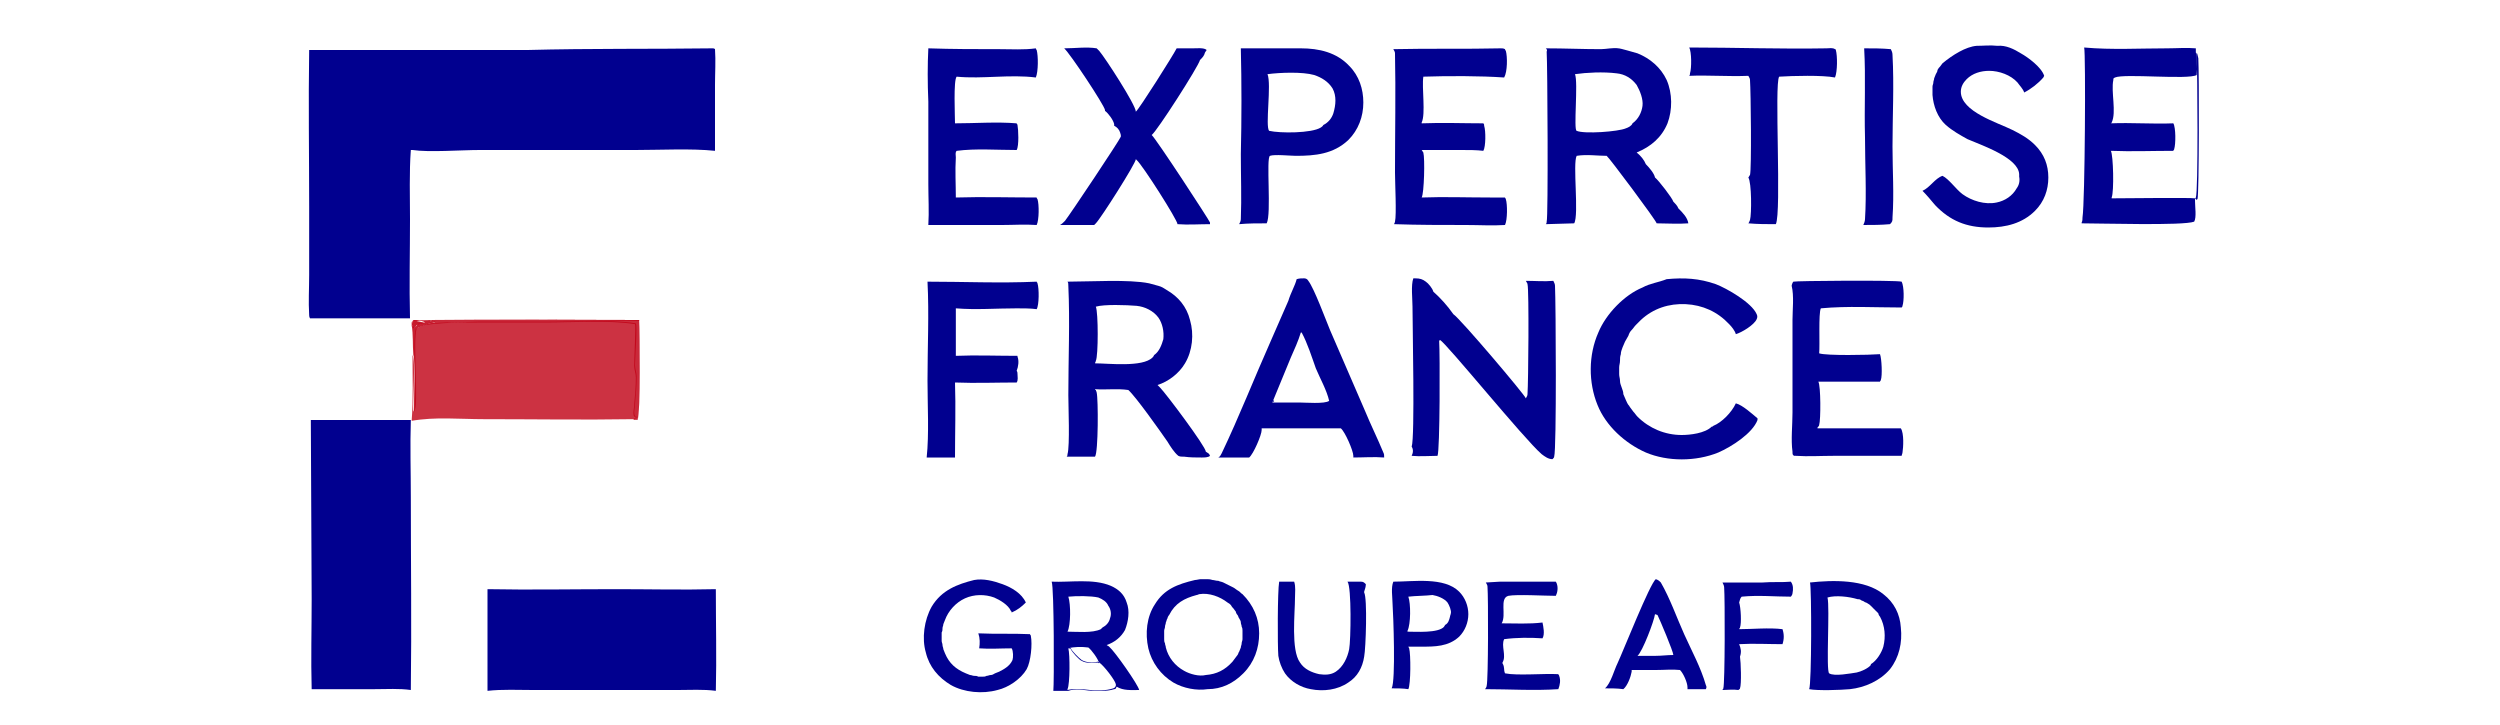 <?xml version="1.0" encoding="utf-8"?>
<!-- Generator: Adobe Illustrator 25.4.1, SVG Export Plug-In . SVG Version: 6.00 Build 0)  -->
<svg version="1.1" id="Layer_1" xmlns="http://www.w3.org/2000/svg" xmlns:xlink="http://www.w3.org/1999/xlink" x="0px" y="0px"
	 viewBox="0 0 300 87" enable-background="new 0 0 300 87" xml:space="preserve">
<path fill="#01008F" d="M153.5,69.8l1.8,0c0.2,0.6,0.1,1.3,0.1,1.9c0,1.9-0.5,6.3,0.6,7.8c0.5,0.8,1.4,1.2,2.3,1.4
	c0.7,0.1,1.4,0.1,2-0.3c0.9-0.6,1.4-1.7,1.6-2.7c0.2-1,0.3-7.5-0.2-8.1c0.5,0,1.1,0,1.6,0c0.3,0,0.4,0.1,0.6,0.3
	c0,0.3-0.1,0.6-0.2,0.9c0,0,0,0,0,0.1c0.4,0.7,0.2,6.7,0,7.7c-0.2,1.3-0.8,2.4-1.9,3.1c-1.3,0.9-3,1.1-4.5,0.8
	c-1.2-0.2-2.4-0.9-3.1-1.9c-0.4-0.6-0.7-1.4-0.8-2.1C153.3,77.5,153.3,70.9,153.5,69.8z"/>
<path fill="#01008F" d="M180,69.8c2.2,0,4.5,0,6.7,0c0,0.1,0.1,0.1,0.1,0.2c0.2,0.5,0.1,1.1-0.1,1.5c-1.3,0-4.7-0.2-5.7,0
	c-1.1,0.3-0.2,2.3-0.8,3.3c0,0,0,0,0,0c1.6,0,3.3,0.1,4.9-0.1c0.1,0.5,0.3,1.4,0,1.9c-1.5-0.1-3.1-0.1-4.6,0.1
	c-0.4,0.8,0.3,2-0.2,2.8c0,0,0,0,0,0.1c0.3,0.5,0.1,0.7,0.3,1.2c1.5,0.3,4.6,0,6.4,0.1c0,0.1,0.1,0.1,0.1,0.2
	c0.2,0.5,0.1,1.1-0.1,1.6c-2.9,0.2-5.9,0-8.8,0c0.1-0.1,0.2-0.3,0.2-0.4c0.2-0.7,0.2-10.6,0.1-11.9c0-0.2-0.1-0.3-0.2-0.5L180,69.8z
	"/>
<path fill="#01008F" d="M198.7,69.5L198.7,69.5c0.3,0.1,0.4,0.2,0.6,0.4c1.1,1.9,1.9,4.2,2.8,6.2c0.9,2,2,4,2.6,6.1
	c0.1,0.2,0.1,0.3,0,0.5c-0.7,0-1.5,0-2.2,0c0-0.1,0-0.1,0-0.2c0-0.6-0.5-1.7-0.9-2.1c-0.9-0.1-1.9,0-2.9,0l-2.9,0c0,0.1,0,0.1,0,0.2
	c-0.1,0.6-0.5,1.7-1,2.1c-0.7-0.1-1.5-0.1-2.2-0.1c0.7-0.6,1.1-2.2,1.5-3C194.8,78.1,198,70,198.7,69.5z M198.6,73.7
	c-0.1,0.8-1.5,4.5-2.1,5c0.7,0,1.4,0,2.2,0c0.7,0,1.4-0.1,2.1-0.1c0-0.4-1.6-4.2-1.9-4.8L198.6,73.7z"/>
<path fill="#01008F" d="M223.7,5.8c1.1,0,2.1,0,3.2,0.1c0.1,0.2,0.2,0.4,0.2,0.7c0.2,3.6,0,7.4,0,11c0,2.8,0.2,5.7,0,8.5
	c0,0.4,0,0.5-0.3,0.8c-1.1,0.1-2.1,0.1-3.2,0.1c0.1-0.2,0.2-0.5,0.2-0.7c0.2-3.1,0-6.6,0-9.8C223.7,12.9,223.9,9.3,223.7,5.8z"/>
<path fill="#01008F" d="M116.9,69.6c1.1-0.2,2.3,0.1,3.4,0.5c1.1,0.4,2.3,1.1,2.8,2.2c-0.5,0.5-1,0.9-1.7,1.2c0-0.1,0-0.1-0.1-0.2
	c-0.3-0.7-1.3-1.3-2-1.6c-1.1-0.4-2.4-0.4-3.5,0.1c-1.1,0.5-2,1.5-2.4,2.6c-0.1,0.2-0.1,0.3-0.2,0.5c0,0.2-0.1,0.3-0.1,0.5
	c0,0.2,0,0.3-0.1,0.5c0,0.2,0,0.3,0,0.5c0,0.2,0,0.3,0,0.5c0,0.2,0.1,0.3,0.1,0.5c0,0.2,0.1,0.3,0.1,0.5c0.1,0.2,0.1,0.3,0.2,0.5
	c0.5,1.2,1.3,1.9,2.5,2.4c0.2,0.1,0.3,0.1,0.5,0.2c0.2,0,0.3,0.1,0.5,0.1c0.2,0,0.3,0,0.5,0.1c0.2,0,0.3,0,0.5,0
	c0.2,0,0.3,0,0.5-0.1c0.2,0,0.3-0.1,0.5-0.1c0.2,0,0.3-0.1,0.5-0.2c0.2-0.1,0.3-0.1,0.5-0.2c0.6-0.3,1.3-0.7,1.6-1.4
	c0.1-0.3,0.1-1.1-0.1-1.4c0,0,0,0,0,0c-1.3,0-2.6,0.1-3.9,0c0.1-0.6,0.1-1.2-0.1-1.8c2.1,0.1,4.1,0,6.2,0.1c0,0.1,0.1,0.1,0.1,0.2
	c0.2,1,0,3.1-0.5,4c-0.7,1.2-2.2,2.2-3.5,2.5c-1.8,0.5-4,0.3-5.6-0.6c-1.5-0.9-2.6-2.2-3-3.9c-0.5-1.7-0.2-3.9,0.7-5.5
	C113,70.8,114.9,70.1,116.9,69.6z"/>
<path fill="#01008F" d="M167.2,69.8c2.4,0,6.1-0.6,7.9,1.2c0.7,0.7,1.1,1.7,1.1,2.7c0,1-0.4,2-1.1,2.7c-1.3,1.2-2.9,1.2-4.6,1.2
	l-1.5,0c0,0.1,0.1,0.1,0.1,0.2c0.2,0.7,0.2,4.3-0.1,4.9c-0.6-0.1-1.4-0.1-2-0.1c0.5-0.9,0.2-8.8,0.1-10.3
	C167.1,71.7,166.9,70.5,167.2,69.8z M169,71.6c0.3,0.8,0.3,3.3-0.1,4.1c0,0,0,0,0,0c0,0,0,0.1,0,0.1c1,0,3.7,0.2,4.4-0.6
	c0-0.1,0.1-0.1,0.1-0.2c0.4-0.2,0.5-0.6,0.6-1c0-0.1,0.1-0.3,0.1-0.4c0.1-0.3-0.2-1-0.4-1.3c-0.4-0.5-1.2-0.8-1.8-0.9
	C171.1,71.5,169.8,71.5,169,71.6z"/>
<path fill="#01008F" d="M126.2,69.8c2.2,0.1,5-0.4,7.1,0.5c0.9,0.4,1.6,1,1.9,2c0.4,1,0.2,2.3-0.2,3.3c-0.5,0.9-1.3,1.5-2.2,1.8
	c0.1,0.1,0.2,0.1,0.3,0.2c0.7,0.6,3.5,4.6,3.6,5.2c-0.9,0-1.9,0.1-2.7-0.4c-0.1,0.2-0.1,0.3-0.3,0.3c-0.9,0.3-2.1,0.2-3,0.2l0.2,0
	c-0.8-0.1-1.9-0.3-2.7,0c-0.6,0-1.2,0-1.8,0C126.5,82.1,126.5,70.5,126.2,69.8z M128.2,71.6c0.3,0.9,0.3,3.4-0.1,4.2
	c1.1,0,3,0.2,4-0.3l0.2-0.2c0.4-0.2,0.8-0.6,0.9-1.1c0.2-0.5,0.1-1.1-0.2-1.5c-0.2-0.5-0.7-0.8-1.2-1
	C130.9,71.5,129.2,71.5,128.2,71.6z M128.2,77.8c0.2,0.7,0.2,4.3-0.1,4.9c0,0,0,0,0,0.1c0,0,0,0,0,0c0.8-0.2,1.8-0.1,2.7,0l-0.2,0
	c1,0.1,2.1,0.1,3-0.2c0.2-0.1,0.2-0.1,0.3-0.3c0-0.1,0-0.1,0-0.2c-0.1-0.5-1.5-2.3-2-2.6l-0.2-0.1c0,0,0,0,0,0
	c-0.5,0.2-1.4,0.1-1.9-0.2c-0.3-0.2-1.2-1.1-1.3-1.4c0,0,0,0,0,0L128.2,77.8z M128.2,77.8l0.3,0.1c0,0,0,0,0,0
	c0.1,0.3,1,1.3,1.3,1.4c0.5,0.3,1.4,0.3,1.9,0.2c0,0,0,0,0,0l0.2,0.1c-0.1-0.5-0.9-1.6-1.3-1.9C129.8,77.6,128.9,77.6,128.2,77.8z"
	/>
<path fill="#01008F" d="M219.2,5.8c0.3,0,0.7-0.1,1,0.1c0.1,0,0.1,0.1,0.1,0.1c0.2,0.7,0.2,2.6-0.1,3.3c-1.5-0.3-5.1-0.2-6.7-0.1
	c-0.6,0.8,0.3,16.3-0.4,17.7c-1.1,0-2.2,0-3.3-0.1c0.1-0.1,0.1-0.2,0.2-0.4c0.2-0.7,0.2-4.5-0.2-5.1c0.1-0.1,0.1-0.2,0.2-0.3
	c0.2-0.7,0.1-10,0-11.4c0-0.2-0.1-0.3-0.2-0.5c-2.4,0.1-4.8-0.1-7.1,0c0.1-0.1,0.1-0.2,0.1-0.3c0.2-0.6,0.2-2.6-0.1-3.1
	C208.2,5.7,213.7,5.9,219.2,5.8z"/>
<path fill="#01008F" d="M217.2,69.9c2.7-0.3,6.6-0.4,8.8,1.4c1.3,1,2,2.4,2.1,4c0.2,1.8-0.2,3.6-1.3,5c-1.2,1.4-3,2.2-4.8,2.4
	c-1.1,0.1-3.9,0.2-4.9,0C217.4,82.1,217.4,70.6,217.2,69.9z M219.3,71.7C219.3,71.7,219.3,71.7,219.3,71.7c0.3,1.2-0.2,8.8,0.2,9.1
	c0.6,0.4,2.6,0,3.3-0.1c0.5-0.1,1.4-0.5,1.7-0.9c0,0,0-0.1,0-0.1c0.7-0.4,1.3-1.4,1.5-2.1c0.3-1.2,0.2-2.5-0.4-3.6
	c-0.1-0.1-0.2-0.3-0.2-0.4c-0.1-0.1-0.2-0.2-0.3-0.3c-0.1-0.1-0.2-0.2-0.3-0.3c-0.1-0.1-0.2-0.2-0.3-0.3c-0.1-0.1-0.2-0.2-0.4-0.3
	c-0.1-0.1-0.3-0.1-0.4-0.2c-0.1-0.1-0.3-0.1-0.4-0.2c-0.1-0.1-0.3-0.1-0.4-0.1C221.9,71.6,220.3,71.4,219.3,71.7z"/>
<path fill="#01008F" d="M111.3,33.8c4.3,0,8.7,0.2,13.1,0c0,0.1,0.1,0.1,0.1,0.2c0.2,0.6,0.2,2.6-0.1,3.1c-0.7-0.1-1.6-0.1-2.4-0.1
	c-2.4,0-4.9,0.2-7.3,0c0,1.9,0,3.8,0,5.7c2.4-0.1,4.9,0,7.4,0c0,0,0,0,0,0.1c0.2,0.5,0.1,1.2-0.1,1.7c0.1,0.1,0.1,0.3,0.1,0.4
	c0,0.3,0.1,0.7-0.1,1c-2.4,0-4.9,0.1-7.4,0c0.1,3,0,6,0,9l-3.4,0c0.3-2.8,0.1-6.3,0.1-9.2C111.3,41.6,111.5,37.7,111.3,33.8z"/>
<path fill="#01008F" d="M143.4,69.6c0.2,0,0.5-0.1,0.7-0.1c0.2,0,0.5,0,0.7,0c0.2,0,0.4,0,0.7,0.1c0.2,0,0.4,0.1,0.7,0.1
	c0.2,0.1,0.4,0.1,0.6,0.2s0.4,0.2,0.6,0.3c0.2,0.1,0.4,0.2,0.6,0.3c0.2,0.1,0.4,0.3,0.6,0.4c0.2,0.1,0.3,0.3,0.5,0.4
	c1.3,1.3,2,2.9,2,4.7c0,1.8-0.6,3.5-1.9,4.8c-1.2,1.2-2.6,1.9-4.3,1.9c-1.3,0.2-2.9-0.1-4.1-0.8c-1.5-0.9-2.6-2.4-3-4.1
	c-0.4-1.8-0.2-3.8,0.8-5.3C139.7,70.7,141.3,70.1,143.4,69.6z M143.6,71.4c-1.5,0.4-2.6,1-3.3,2.4c-0.1,0.1-0.2,0.3-0.2,0.4
	c-0.1,0.1-0.1,0.3-0.2,0.5c0,0.2-0.1,0.3-0.1,0.5c0,0.2-0.1,0.3-0.1,0.5c0,0.2,0,0.3,0,0.5c0,0.2,0,0.3,0,0.5c0,0.2,0,0.3,0.1,0.5
	c0,0.2,0.1,0.3,0.1,0.5c0.3,1.2,1.1,2.2,2.2,2.8c0.7,0.4,1.8,0.7,2.6,0.5c1.3-0.1,2.3-0.6,3.2-1.6c0.1-0.1,0.2-0.3,0.3-0.4
	c0.1-0.1,0.2-0.3,0.3-0.4c0.1-0.1,0.1-0.3,0.2-0.4c0.1-0.2,0.1-0.3,0.2-0.5c0-0.2,0.1-0.3,0.1-0.5c0-0.2,0.1-0.3,0.1-0.5
	c0-0.2,0-0.3,0-0.5c0-0.2,0-0.3,0-0.5c0-0.2,0-0.3-0.1-0.5c0-0.2-0.1-0.3-0.1-0.5c0-0.2-0.1-0.3-0.2-0.5c-0.1-0.1-0.1-0.3-0.2-0.4
	c-0.1-0.1-0.2-0.3-0.2-0.4c-0.1-0.1-0.2-0.3-0.3-0.4c-0.1-0.1-0.2-0.2-0.3-0.4c-0.1-0.1-0.2-0.2-0.4-0.3c-0.9-0.7-2.2-1.2-3.4-1
	C143.7,71.4,143.6,71.4,143.6,71.4z"/>
<path fill="#01008F" d="M237.2,5.5c0.8,0,1.6-0.1,2.5,0c1-0.1,2,0.4,2.8,0.9c0.9,0.5,2.5,1.7,2.8,2.7l-0.1,0.2
	c-0.6,0.7-1.5,1.4-2.3,1.8c-0.1-0.4-0.6-0.9-0.8-1.2c-0.8-0.9-2.2-1.4-3.4-1.4c-1,0-2,0.3-2.7,1c-0.4,0.4-0.7,0.9-0.7,1.5
	c0,2.4,4.4,3.7,6.2,4.6c1,0.5,1.9,1,2.7,1.8c1.1,1.1,1.6,2.4,1.6,3.9c0,1.5-0.5,2.9-1.6,4c-1.5,1.5-3.5,2-5.6,2
	c-2.6,0-4.6-0.8-6.4-2.7c-0.5-0.6-1-1.2-1.5-1.7c0.9-0.4,1.5-1.5,2.4-1.8c0.8,0.4,1.6,1.6,2.4,2.2c1.1,0.8,2.7,1.3,4.1,1
	c1-0.2,1.9-0.8,2.4-1.7c0.3-0.4,0.4-0.9,0.3-1.4c0-0.1,0-0.2,0-0.3c-0.1-2-4.6-3.5-6.2-4.2c-0.9-0.5-1.8-1-2.6-1.7
	c-1-0.9-1.5-2.3-1.6-3.6c0-0.2,0-0.3,0-0.5c0-0.2,0-0.3,0-0.5c0-0.2,0.1-0.3,0.1-0.5c0-0.2,0.1-0.3,0.1-0.5c0.1-0.2,0.1-0.3,0.2-0.5
	c0.1-0.2,0.2-0.3,0.2-0.5c0.1-0.2,0.2-0.3,0.3-0.4c0.1-0.1,0.2-0.3,0.3-0.4C234.3,6.6,235.9,5.6,237.2,5.5z"/>
<path fill="#01008F" d="M127.7,5.8c1.3,0,2.7-0.2,3.9,0c0.1,0.1,0.2,0.2,0.3,0.3c0.7,0.8,4.4,6.5,4.4,7.3c0.4-0.3,4.5-6.8,4.9-7.6
	l2,0c0.4,0,1.3-0.1,1.6,0.2l-0.2,0.3c-0.1,0.4-0.3,0.6-0.6,0.9c-0.2,0.8-5.2,8.6-5.8,9c0.5,0.4,6.9,10.2,7,10.5c0,0.1,0,0.1,0,0.2
	c-1.3,0-2.6,0.1-3.9,0c0-0.5-4.2-7.1-4.9-7.7c0,0-0.1-0.1-0.1-0.1c0,0.5-4.2,7.1-4.8,7.7c-0.1,0.1-0.1,0.1-0.2,0.2
	c-1.4,0-2.7,0-4.1,0c0.2-0.1,0.4-0.3,0.6-0.5c0.7-0.9,6.5-9.6,6.7-10.1c0-0.1,0-0.1,0-0.2c-0.1-0.4-0.2-0.7-0.6-1
	c-0.1,0-0.1-0.1-0.2-0.1c0-0.1,0-0.2,0-0.2c-0.1-0.5-0.7-1.3-1.1-1.6c0-0.1,0-0.1,0-0.1C132.5,12.6,128.4,6.4,127.7,5.8z"/>
<path fill="#01008F" d="M200,33.5c2.1-0.2,3.9-0.1,5.9,0.6c1.3,0.5,4.3,2.2,4.9,3.6c0.1,0.2,0.1,0.4,0,0.6c-0.3,0.7-1.8,1.6-2.5,1.8
	c-0.1-0.4-0.5-0.9-0.8-1.2c-1.4-1.5-3.2-2.3-5.2-2.4c-2-0.1-3.9,0.5-5.4,1.9c-0.2,0.2-0.4,0.4-0.6,0.6c-0.2,0.2-0.3,0.4-0.5,0.6
	c-0.2,0.2-0.3,0.4-0.4,0.7c-0.1,0.2-0.3,0.5-0.4,0.7c-0.1,0.2-0.2,0.5-0.3,0.7c-0.1,0.3-0.2,0.5-0.2,0.8c-0.1,0.3-0.1,0.5-0.1,0.8
	c0,0.3-0.1,0.5-0.1,0.8c0,0.3,0,0.5,0,0.8c0,0.3,0.1,0.5,0.1,0.8c0,0.3,0.1,0.5,0.2,0.8c0.1,0.3,0.2,0.5,0.2,0.8
	c0.1,0.2,0.2,0.5,0.3,0.7c0.1,0.2,0.2,0.5,0.4,0.7c0.1,0.2,0.3,0.4,0.5,0.7c0.2,0.2,0.3,0.4,0.5,0.6c1.4,1.4,3.3,2.2,5.3,2.2
	c1,0,2.8-0.2,3.6-1c0.1,0,0.1,0,0.2-0.1c1-0.4,2.2-1.6,2.7-2.7c0.8,0.2,2,1.3,2.6,1.8c0,0.1,0,0.1,0,0.2c-0.6,1.6-3.1,3.2-4.7,3.9
	c-2.7,1.1-6.1,1.1-8.7,0c-2.5-1.1-4.8-3.2-5.8-5.7c-1.1-2.7-1.1-6,0.1-8.7c0.9-2.2,3.1-4.5,5.3-5.4C198,34,199,33.9,200,33.5
	C199.9,33.5,199.9,33.5,200,33.5z"/>
<path fill="#01008F" d="M215,34.3c0-0.1,0.1-0.4,0.2-0.5c0.2-0.1,12.2-0.2,13,0c0.3,0.6,0.3,2.3,0.1,2.9c0,0.1-0.1,0.2-0.1,0.2
	c-3.2,0-6.5-0.2-9.7,0.1c-0.3,0.6-0.1,4.4-0.2,5.4c0.8,0.3,6.1,0.2,7.3,0.1c0.2,0.5,0.3,2.6,0.1,3.1c0,0.1-0.1,0.1-0.1,0.2
	c-2.5,0-4.9,0-7.4,0c0.3,0.5,0.3,4.6,0.1,5.2c0,0.1-0.1,0.2-0.2,0.3c0,0,0,0,0,0.1c3.3,0,6.6,0,10,0c0.4,0.6,0.3,2.3,0.2,2.9
	c0,0.1-0.1,0.3-0.1,0.4l-8.2,0c-1.5,0-3,0.1-4.5,0l-0.2,0c-0.2-0.1-0.2-0.2-0.2-0.5c-0.2-1.4,0-3.2,0-4.7l0-11.1
	C215.1,37.2,215.3,35.5,215,34.3z"/>
<path fill="#01008F" d="M111.4,5.8c2.9,0.1,5.7,0.1,8.6,0.1c1.4,0,2.9,0.1,4.3-0.1c0,0.1,0.1,0.2,0.1,0.2c0.2,0.7,0.2,2.6-0.1,3.3
	c-3.1-0.4-6.4,0.2-9.5-0.1c-0.4,0.4-0.2,4.7-0.2,5.6c2.4,0,5-0.2,7.4,0c0,0.1,0.1,0.1,0.1,0.2c0.1,0.5,0.2,2.5-0.1,3
	c-2.4,0-4.9-0.2-7.2,0.1c-0.2,0.2-0.1,0.5-0.1,0.8c-0.1,1.6,0,3.2,0,4.8c3.2-0.1,6.5,0,9.7,0c0,0.1,0.1,0.2,0.1,0.2
	c0.2,0.6,0.2,2.5-0.1,3.1c-1.4-0.1-2.8,0-4.2,0c-2.9,0-5.9,0-8.8,0c0.1-1.6,0-3.3,0-4.9l0-9.9C111.3,9.9,111.3,7.8,111.4,5.8z"/>
<path fill="#01008F" d="M180.1,5.8c0.2,0,0.3,0,0.5,0.1c0,0.1,0.1,0.2,0.1,0.2c0.2,0.7,0.2,2.5-0.2,3.2c-2.8-0.2-6.8-0.2-9.7-0.1
	c-0.2,1.3,0.3,4.5-0.2,5.5c0,0,0,0,0,0.1c2.5-0.1,5,0,7.4,0c0.1,0.1,0.1,0.2,0.1,0.3c0.2,0.6,0.2,2.5-0.1,3
	c-0.8-0.1-1.7-0.1-2.6-0.1c-1.6,0-3.2,0-4.8,0c0.1,0.1,0.1,0.2,0.2,0.3c0.2,0.7,0.1,4.9-0.2,5.4c2.7-0.1,5.4,0,8.2,0l1.8,0
	c0,0.1,0.1,0.1,0.1,0.2c0.2,0.6,0.2,2.5-0.1,3.1c-1.5,0.1-3.1,0-4.7,0c-2.9,0-5.7,0-8.6-0.1c0-0.1,0.1-0.2,0.1-0.3
	c0.2-0.8,0-4.7,0-5.9c0-4.8,0.1-9.6,0-14.3c0-0.2-0.1-0.3-0.2-0.5C171.6,5.8,175.9,5.9,180.1,5.8z"/>
<path fill="#01008F" d="M155.6,33.5c0.3-0.1,0.6-0.1,0.9-0.1c0.2,0,0.4,0.1,0.5,0.3c0.7,0.9,2.1,4.7,2.6,5.9l4.2,9.7
	c0.7,1.7,1.5,3.3,2.2,5c0.1,0.2,0.1,0.3,0.1,0.6c-1.2-0.1-2.5,0-3.7,0c0-0.1,0-0.1,0-0.2c0-0.6-1-2.9-1.5-3.3l-4.2,0
	c-1.8,0-3.6,0-5.3,0c0,0.1,0,0.2,0,0.2c0,0.6-1,2.9-1.5,3.3c-1.2,0-2.4,0-3.7,0c0.2-0.1,0.3-0.3,0.4-0.5c2.1-4.4,3.9-9,5.9-13.5
	l2.1-4.8C154.9,35.1,155.4,34.3,155.6,33.5z M156.1,39.9c-0.3,1-0.8,2.1-1.2,3c-0.7,1.7-1.4,3.4-2.1,5.1l0.1,0.2l0,0l-0.2,0l0,0.1
	c1.1,0,2.1,0,3.2,0c0.7,0,3.1,0.2,3.6-0.2c-0.3-1.3-1.1-2.7-1.6-3.9c-0.5-1.4-1-3-1.7-4.3L156.1,39.9z"/>
<path fill="#01008F" d="M169.4,53.6c0.4-1.1,0.1-14.5,0.1-16.8c0-0.9-0.2-2.6,0.1-3.4l0.2,0c0.6,0,0.9,0.1,1.3,0.4
	c0.3,0.2,0.8,0.8,0.9,1.2c0.9,0.8,1.7,1.7,2.4,2.7c0.8,0.5,8.6,9.7,8.7,10.1c0.1-0.2,0.2-0.3,0.2-0.5c0.1-1.3,0.2-12.5,0-13.2
	c0-0.1-0.1-0.2-0.2-0.4c1.1,0,2.2,0.1,3.3,0c0.1,0.2,0.2,0.4,0.2,0.6c0.1,2.1,0.2,19.6-0.1,20.5c0,0.1-0.1,0.2-0.2,0.3
	c-0.5,0-0.9-0.3-1.3-0.6c-2.1-1.8-11.5-13.4-12.2-13.7l-0.1,0.1c0.1,1.5,0.1,13.2-0.2,13.8c-1,0-2.1,0.1-3.1,0
	C169.6,54.3,169.6,53.9,169.4,53.6z"/>
<path fill="#01008F" d="M148.9,5.8c2.4,0,4.8,0,7.2,0c2.2,0,4.3,0.5,5.8,2.1c1.2,1.2,1.7,2.8,1.7,4.4c0,1.7-0.6,3.3-1.8,4.5
	c-1.8,1.7-4,1.9-6.3,1.9c-0.6,0-2.6-0.2-3.1,0c-0.5,0.2,0.2,7-0.4,8.1c-1.1,0-2.2,0-3.3,0.1c0.1-0.2,0.2-0.4,0.2-0.6
	c0.1-2.6,0-5.2,0-7.8C149,14.2,149,10,148.9,5.8z M152.1,8.9C152.1,8.9,152.1,8.9,152.1,8.9c0.5,1.2-0.3,6.3,0.2,6.8
	c1.3,0.3,5.1,0.3,6.2-0.4c0.1-0.1,0.2-0.1,0.3-0.3c0.6-0.3,1-0.8,1.2-1.4c0.3-1,0.4-2.1-0.1-3c-0.5-0.8-1.3-1.3-2.2-1.6
	C156.3,8.6,153.6,8.7,152.1,8.9z"/>
<path fill="#01008F" d="M128.1,33.8c2.6,0,7.4-0.3,9.8,0.2c0.4,0.1,0.7,0.2,1.1,0.3c0.4,0.1,0.7,0.3,1,0.5c1.4,0.8,2.4,2,2.8,3.6
	c0.5,1.7,0.3,3.7-0.6,5.2c-0.7,1.2-2,2.2-3.3,2.6c0.1,0.1,0.2,0.2,0.3,0.3c0.7,0.7,5.5,7.1,5.5,7.7c0.3,0.2,0.4,0.2,0.5,0.5
	c-0.2,0.2-0.7,0.2-1,0.2c-0.7,0-1.4,0-2.1-0.1c0,0-0.1,0-0.1,0c-0.2,0-0.4,0-0.6-0.1c-0.5-0.4-1-1.2-1.3-1.7
	c-0.9-1.3-3.8-5.4-4.7-6.2c-1.3-0.2-2.7,0-4-0.1c0,0,0,0.1,0.1,0.1c0,0.1,0.1,0.2,0.1,0.3c0.2,0.8,0.2,7.2-0.2,7.7
	c-1.1,0-2.3,0-3.4,0c0.1-0.1,0.1-0.2,0.1-0.3c0.3-1,0.1-5.8,0.1-7.1c0-4.3,0.2-8.8,0-13.1C128.2,34.1,128.2,33.9,128.1,33.8z
	 M131.5,36.8c0.3,0.7,0.3,5.9,0,6.5c0,0.1-0.1,0.2-0.1,0.3c1.6,0,5.7,0.5,6.9-0.7c0.1-0.1,0.1-0.1,0.2-0.3c0.6-0.4,0.9-1.2,1.1-1.9
	c0.1-0.9-0.1-1.9-0.6-2.6c-0.6-0.8-1.6-1.3-2.6-1.4C135.2,36.6,132.5,36.5,131.5,36.8z"/>
<path fill="#01008F" d="M185.5,5.8c2.2,0,4.4,0.1,6.6,0.1c0.6,0,1.5-0.2,2.1-0.1c0.3,0,1.9,0.5,2.3,0.6c1.5,0.6,2.8,1.7,3.5,3.2
	c0.7,1.6,0.7,3.6,0.1,5.2c-0.7,1.7-2,2.8-3.7,3.5c0.5,0.4,0.9,0.9,1.1,1.4c0.4,0.4,1,1.1,1.1,1.6c0.4,0.3,2.1,2.5,2.2,2.9
	c0.2,0.2,0.5,0.5,0.6,0.8c0.5,0.5,1.1,1.1,1.2,1.8c-1.2,0.1-2.6,0-3.8,0c-0.1-0.4-5.7-7.9-6-8.1c-1.1,0-2.4-0.2-3.6,0
	c-0.5,0.9,0.3,7.1-0.3,8.1l-3.4,0.1c0.1-0.1,0.1-0.2,0.1-0.3c0.2-0.5,0.1-19,0-20.4C185.7,6,185.6,5.9,185.5,5.8z M189,8.9
	C189,8.9,189,8.9,189,8.9c0.4,1-0.2,6.7,0.2,6.8c0.9,0.4,5,0.1,5.9-0.3c0.3-0.1,0.7-0.3,0.8-0.6c0.7-0.5,1.1-1.3,1.2-2.1
	c0.1-0.8-0.3-1.8-0.7-2.5c-0.6-0.8-1.4-1.3-2.4-1.4C192.4,8.6,190.4,8.7,189,8.9z"/>
<path fill="#01008F" d="M250.1,5.7c3.3,0.3,6.7,0.1,10,0.1c1.1,0,2.3-0.1,3.4,0l0,0.5c0.1,0.2,0.1,0.3,0.1,0.5
	c0.1,1.7,0.2,16.3-0.1,16.9c0,0,0,0.1-0.1,0.1l0,0.3c0,0.7,0.2,2-0.1,2.5c-1.3,0.5-11.2,0.2-13.5,0.2c0,0,0,0,0-0.1
	c0.1-0.2,0.1-0.4,0.1-0.6C250.2,24.2,250.3,6.4,250.1,5.7z M263.6,6.3c0,0.8,0.1,1.8,0,2.7c-1,0.6-8.7-0.2-9.8,0.3
	c-0.2,0.1-0.2,0.1-0.2,0.3c-0.3,1.4,0.4,3.9-0.2,5.1c0,0,0,0.1-0.1,0.1c2.5-0.1,5,0.1,7.5,0c0.3,0.5,0.3,2.5,0.1,3.1
	c0,0.1-0.1,0.1-0.1,0.2c-2.5,0-5,0.1-7.5,0c0.3,0.5,0.4,4.9,0.1,5.6c0,0,0,0,0,0.1c1.1,0,9.6-0.1,10,0c0,0,0.1,0.1,0.2,0.2
	c0,0,0,0,0,0c0,0,0-0.1,0.1-0.1c0.2-0.6,0.2-15.2,0.1-16.9C263.7,6.6,263.7,6.5,263.6,6.3z"/>
<path fill="#C00015" fill-opacity="0.804" d="M51.6,38.4c8.4-0.1,16.8,0,25.1,0c0,1.5,0.2,11.3-0.2,11.9c-0.2,0-0.3,0-0.5,0
	c-6,0.1-12,0-18,0c-2.8,0-5.8-0.3-8.6,0.2c0.2-2.6,0.1-5.3,0.1-8c0-1.2,0.1-2.5-0.1-3.6c0.1-0.3,0-0.3,0.2-0.5l0.3,0
	C50.5,38.4,51.1,38.4,51.6,38.4z M51.6,38.4c0.2,0.1,0.4,0.1,0.7,0.2c-0.4,0-0.7,0.1-1.1,0.3c0,0-0.1,0-0.1,0
	c2.1-0.3,4.2-0.2,6.4-0.3l8,0c3.3,0,7.7-0.3,10.8,0.2c0.2,0.3-0.1,4.3-0.1,5c0,0.5,0.2,0.9,0.2,1.4c0,1.1-0.1,2.2-0.2,3.3
	c0,0.4-0.2,1.1,0,1.4l0.3,0.1L76,50.4c0.2,0,0.3,0,0.5,0c0.4-0.6,0.1-10.5,0.2-11.9C68.3,38.4,59.9,38.3,51.6,38.4z M49.4,39
	c0.2,1.1,0.1,2.4,0.1,3.6c0.4,0.6,0,5.6,0.1,6.8c0.6-0.8-0.2-8.3,0.3-10c0.4-0.1,0.7-0.3,1-0.4c0,0,0.1,0,0.1,0
	c0.4-0.2,0.7-0.3,1.1-0.3c-0.2,0-0.4-0.1-0.7-0.2c-0.5-0.1-1.1,0-1.6,0l-0.3,0C49.4,38.6,49.4,38.7,49.4,39z"/>
<path fill="#C00015" fill-opacity="0.871" d="M49.4,39c0.1-0.3,0-0.3,0.2-0.5l0.3,0c0.5,0,1.1-0.1,1.6,0c0.2,0.1,0.4,0.1,0.7,0.2
	c-0.4,0-0.7,0.1-1.1,0.3c0,0-0.1,0-0.1,0c-0.3,0.1-0.7,0.3-1,0.4c-0.5,1.7,0.3,9.3-0.3,10c-0.1-1.2,0.2-6.2-0.1-6.8
	C49.5,41.4,49.6,40.1,49.4,39z M49.4,39c0.1,0.1,0.2,0.2,0.3,0.3c0.2-0.1,0.3-0.2,0.4-0.4c0.3-0.1,0.5-0.2,0.8-0.2c0,0,0,0,0.1,0
	c-0.2-0.2-0.7-0.2-1-0.3l-0.3,0C49.4,38.6,49.4,38.7,49.4,39z"/>
<path fill="#C00015" fill-opacity="0.898" d="M49.4,39c0.1-0.3,0-0.3,0.2-0.5l0.3,0c0.3,0.1,0.8,0.1,1,0.3c0,0,0,0-0.1,0
	c-0.3,0-0.5,0.1-0.8,0.2c-0.1,0.2-0.2,0.3-0.4,0.4C49.6,39.2,49.5,39.1,49.4,39z"/>
<path fill="#C00015" fill-opacity="0.839" d="M51.6,38.4c8.4-0.1,16.8,0,25.1,0c0,1.5,0.2,11.3-0.2,11.9c-0.2,0-0.3,0-0.5,0
	l0.4-0.3L76.1,50c-0.2-0.4,0-1,0-1.4c0.1-1.1,0.2-2.2,0.2-3.3c0-0.5-0.2-0.9-0.2-1.4c0-0.8,0.2-4.8,0.1-5c-3.1-0.5-7.5-0.2-10.8-0.2
	l-8,0c-2.1,0-4.3,0-6.4,0.3c0,0,0.1,0,0.1,0c0.4-0.2,0.7-0.3,1.1-0.3C52,38.6,51.8,38.5,51.6,38.4z"/>
<path fill="#01008F" d="M58.5,70.7c5.1,0.1,10.3,0,15.5,0c3.9,0,7.9,0.1,11.9,0c0,4.1,0.1,8.2,0,12.2c-1.5-0.2-3.1-0.1-4.6-0.1
	l-7.8,0l-9.5,0c-1.8,0-3.7-0.1-5.5,0.1L58.5,70.7z"/>
<path fill="#01008F" d="M37.3,50.4l12,0c-0.1,3.1,0,6.2,0,9.3c0,7.7,0.1,15.4,0,23.1c-1.4-0.2-2.9-0.1-4.3-0.1c-2.5,0-5.1,0-7.6,0
	c-0.1-3.6,0-7.2,0-10.8L37.3,50.4z"/>
<path fill="#01008F" d="M214.9,69.8c0.3,0.4,0.3,0.9,0.2,1.4c0,0.1-0.1,0.3-0.2,0.4c-1.9,0-3.9-0.2-5.9,0c-0.2,0.2-0.2,0.4-0.3,0.7
	c0.2,0.6,0.3,2.5,0.1,3c0,0.1-0.1,0.1-0.1,0.2c1.6,0,3.6-0.2,5.2,0c0.2,0.6,0.2,1.2,0,1.8c-1.7,0-3.5-0.1-5.2,0
	c0.2,0.5,0.3,0.9,0.1,1.5c0.1,0.6,0.2,3.3,0,3.8c0,0.1-0.1,0.1-0.2,0.2c-0.6-0.1-1.3,0-1.9,0c0-0.1,0.1-0.1,0.1-0.2
	c0.2-0.6,0.2-10.8,0.1-12.1c0-0.2-0.1-0.4-0.2-0.6c1.6,0,3.2,0,4.8,0C212.7,69.8,213.9,69.9,214.9,69.8z"/>
<path fill="#01008F" d="M85.5,5.8c0.1,0,0.2,0,0.3,0.1c0.1,1.4,0,2.9,0,4.3l0,7.9c-2.8-0.3-6.6-0.1-9.5-0.1l-18.7,0
	c-2.3,0-6.1,0.3-8.1,0L49.3,18c-0.2,2.7-0.1,5.6-0.1,8.3c0,4-0.1,7.9,0,11.9l-11.3,0c-0.2,0-0.5,0-0.7,0c-0.1-0.2-0.1-0.3-0.1-0.4
	c-0.1-1.6,0-3.2,0-4.8l0-8.2c0-6.2-0.1-12.5,0-18.8l26.2,0C70.8,5.8,78.2,5.9,85.5,5.8z"/>
</svg>

